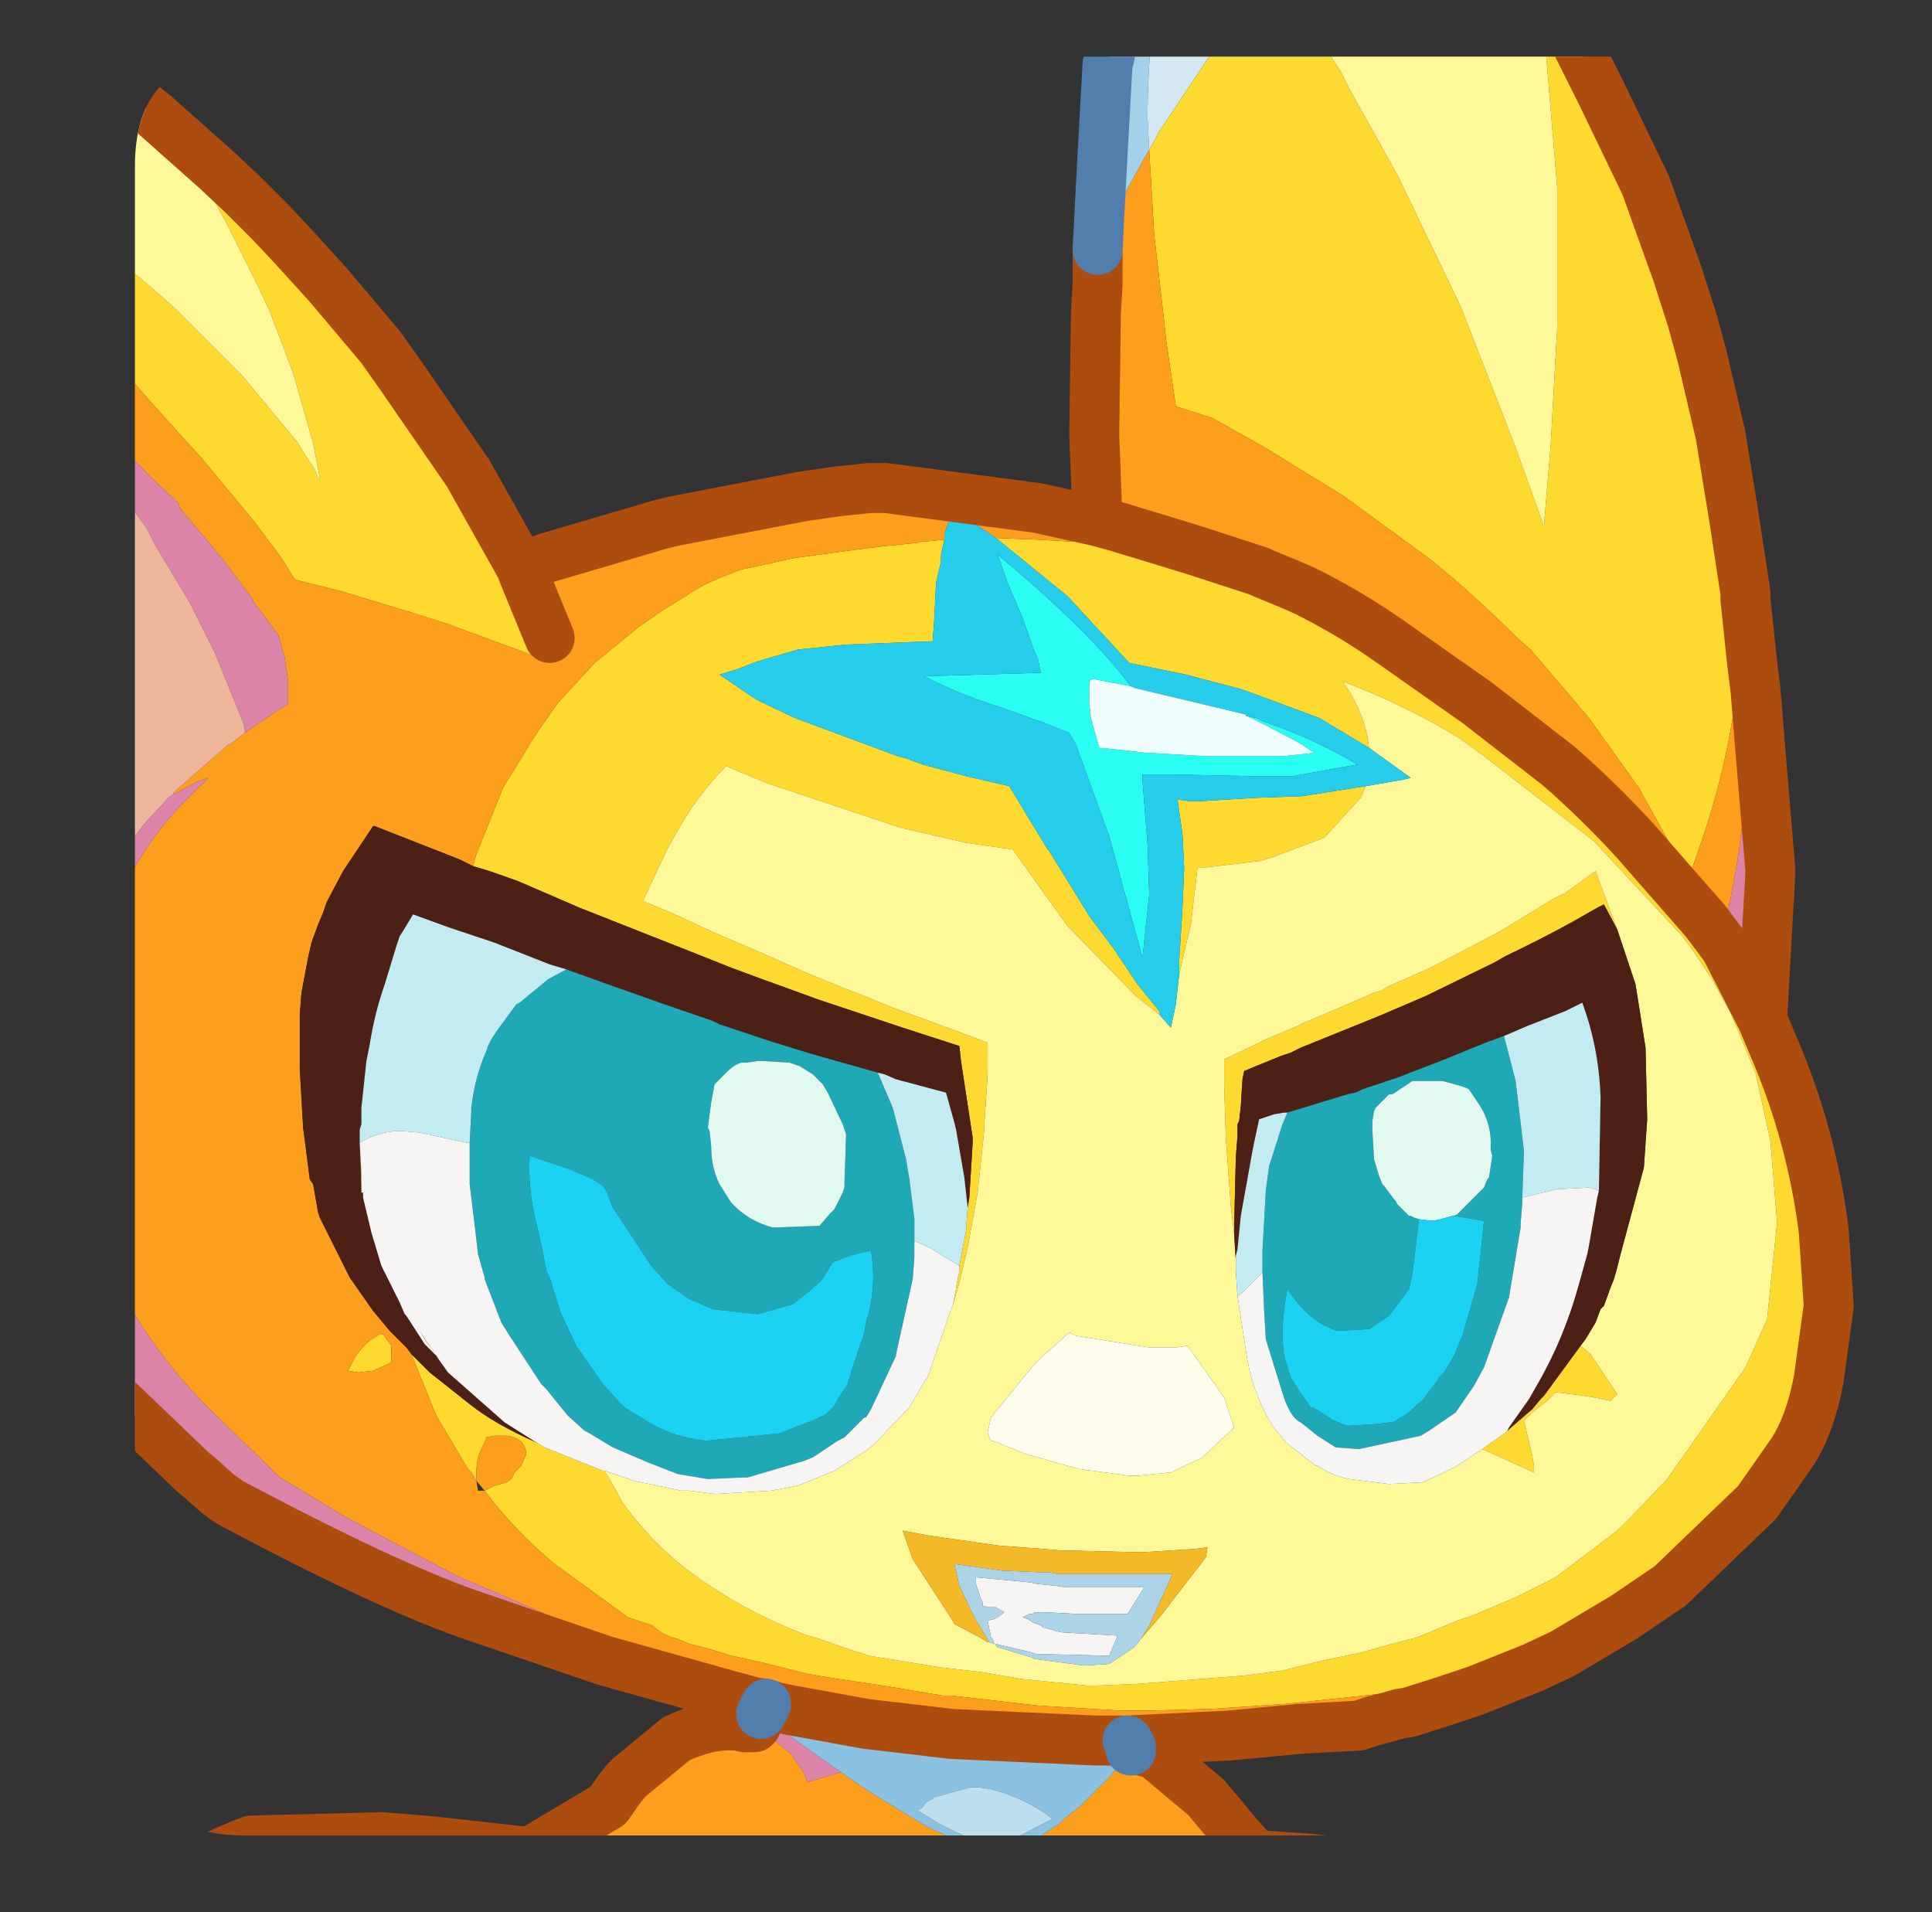<?xml version="1.0" encoding="UTF-8" standalone="no"?>
<svg xmlns:ffdec="https://www.free-decompiler.com/flash" xmlns:xlink="http://www.w3.org/1999/xlink" ffdec:objectType="frame" height="57.4px" width="58.0px" xmlns="http://www.w3.org/2000/svg">
  <rect width="100%" height="100%" fill="#333333" stroke="none"/>
  <g transform="matrix(1.0, 0.0, 0.0, 1.0, 4.05, 1.7)">
    <clipPath id="clipPath0" transform="matrix(1.0, 0.0, 0.0, 1.0, 0.0, 0.0)">
      <path d="M50.5 0.0 Q53.95 0.0 53.95 3.3 L53.95 50.15 Q53.95 53.4 50.5 53.4 L3.3 53.4 Q0.0 53.4 0.0 50.15 L0.0 3.3 Q0.0 0.0 3.3 0.0 L50.5 0.0" fill="#000000" fill-rule="evenodd" stroke="none"/>
    </clipPath>
    <g clip-path="url(#clipPath0)">
      <use ffdec:characterId="2" height="57.4" transform="matrix(1.0, 0.0, 0.0, 1.0, -4.05, -1.7)" width="55.65" xlink:href="#shape1"/>
    </g>
    <use ffdec:characterId="3" height="53.4" transform="matrix(1.0, 0.0, 0.0, 1.0, 0.0, 0.0)" width="53.95" xlink:href="#shape2"/>
  </g>
  <defs>
    <g id="shape1" transform="matrix(1.0, 0.0, 0.0, 1.0, 4.05, 1.7)">
      <path d="M30.55 -0.95 Q30.4 0.45 30.4 1.85 L30.45 2.8 Q29.6 4.25 28.9 5.8 L29.0 3.85 29.2 0.2 29.25 0.05 29.45 -0.95 30.55 -0.95" fill="#a5d1ea" fill-rule="evenodd" stroke="none"/>
      <path d="M32.95 -0.95 L32.55 -0.45 30.75 2.25 30.45 2.8 30.4 1.85 Q30.4 0.45 30.55 -0.95 L32.95 -0.95" fill="#d4e9f3" fill-rule="evenodd" stroke="none"/>
      <path d="M32.95 -0.95 L35.3 -0.95 36.2 0.45 36.45 0.95 37.9 3.55 39.8 7.5 41.4 11.6 42.3 14.1 42.5 11.7 42.7 8.1 42.7 4.95 42.7 3.95 42.35 -0.25 42.25 -0.95 43.0 -0.95 44.0 1.05 45.35 3.85 46.3 6.5 46.75 7.9 47.05 9.0 47.6 11.35 48.0 13.8 48.35 16.1 48.35 16.3 48.15 18.7 48.05 19.3 Q47.75 21.45 47.05 23.5 L46.65 24.65 45.15 21.95 43.65 19.85 41.9 17.8 41.5 17.45 Q40.25 16.2 38.9 15.1 L36.3 13.2 33.95 11.75 32.35 10.85 31.25 10.5 30.95 8.45 30.9 7.95 30.6 5.35 30.45 2.8 30.75 2.25 32.55 -0.45 32.95 -0.95 M33.75 15.45 L33.85 15.5 34.7 15.85 35.15 16.05 Q36.45 16.7 37.6 17.5 L40.3 19.4 42.75 21.3 Q43.95 22.35 45.05 23.55 L47.15 25.95 47.6 26.55 47.75 26.75 48.85 28.9 49.25 29.85 Q50.35 32.45 50.7 35.25 L50.85 37.5 50.55 39.7 Q50.3 41.05 49.75 41.9 L48.7 43.4 46.1 45.9 44.7 46.85 42.85 47.95 41.95 48.2 40.75 48.5 40.25 48.65 39.2 48.85 38.3 49.0 37.8 49.05 37.35 49.15 36.9 49.2 34.55 49.45 32.35 49.6 30.5 49.65 29.75 49.65 29.55 49.65 27.1 49.5 24.5 49.2 24.25 49.2 22.45 48.9 21.45 48.75 21.1 48.7 20.2 48.55 18.8 48.2 17.9 48.0 17.25 47.8 16.65 47.65 16.3 47.5 Q15.85 47.4 15.55 47.1 L14.8 46.85 12.6 45.25 Q11.4 44.25 10.5 43.05 L10.8 42.9 11.15 42.8 11.3 42.7 11.4 42.5 11.6 42.3 11.75 41.95 Q11.7 41.45 11.15 41.4 L10.8 41.4 10.55 41.45 10.5 41.6 10.4 41.8 Q10.25 42.1 10.25 42.55 L10.25 42.75 10.1 42.5 10.0 42.4 9.05 40.8 8.3 38.95 8.85 39.5 10.05 40.45 Q10.8 41.05 12.05 41.6 L12.3 41.75 14.05 42.45 14.1 42.45 14.45 43.05 14.6 43.35 Q15.45 44.55 16.55 45.4 18.2 46.65 20.2 47.4 L20.55 47.5 21.55 47.85 21.9 47.95 22.0 48.0 23.55 48.25 24.15 48.35 25.45 48.5 26.6 48.7 28.6 48.9 28.85 48.9 30.1 48.85 33.3 48.6 34.05 48.5 34.45 48.45 35.65 48.15 36.85 47.9 37.55 47.7 38.5 47.45 39.1 47.2 39.7 46.95 40.15 46.8 41.45 46.25 42.65 45.65 44.5 44.25 45.0 43.75 46.0 42.7 48.35 39.35 49.0 37.9 49.3 35.0 49.1 32.55 48.65 30.5 47.9 28.7 47.35 27.7 47.25 27.55 46.75 26.8 46.45 26.4 43.8 23.55 40.5 21.0 39.75 20.45 Q38.1 19.45 36.25 18.75 36.8 19.5 37.0 20.4 L37.05 20.75 35.55 19.85 33.25 19.0 31.55 18.55 29.85 18.2 28.0 16.2 25.85 14.45 27.1 14.5 28.9 14.6 28.95 14.6 30.0 14.7 30.45 14.75 31.9 15.05 33.75 15.45 M44.5 26.2 L44.1 25.45 43.9 25.55 43.2 25.95 Q42.2 26.5 41.15 27.0 L40.8 27.2 38.75 28.2 37.35 28.8 35.0 29.75 34.7 29.9 34.4 30.0 33.3 30.45 33.25 30.7 33.2 31.5 33.15 31.95 33.1 32.05 33.1 32.4 33.05 33.05 33.0 35.1 33.0 35.35 32.9 34.5 32.75 32.45 32.7 30.85 32.7 30.1 33.55 29.7 33.95 29.5 34.9 29.1 35.1 29.0 36.4 28.45 37.2 28.1 37.4 28.05 37.65 27.9 38.9 27.35 40.05 26.75 41.0 26.25 42.55 25.3 42.95 25.1 43.85 24.45 44.5 26.2 M41.2 41.25 L41.95 40.6 42.2 40.3 42.3 40.2 43.4 38.7 43.7 38.95 44.0 39.4 44.5 40.15 44.3 40.35 43.8 40.25 43.5 40.2 42.7 40.1 42.65 40.1 42.4 40.35 41.95 40.7 41.7 40.95 41.95 42.0 42.0 42.3 42.0 42.5 40.45 41.8 41.15 41.3 41.2 41.25 M-3.3 6.55 L-3.3 3.9 -3.25 3.95 -2.95 4.2 -1.45 5.35 -0.2 6.35 0.4 6.85 1.2 7.55 3.1 9.45 3.2 9.55 4.9 11.6 4.95 11.7 5.4 12.4 5.55 12.75 5.55 12.65 5.35 11.6 5.25 11.25 4.75 9.5 4.05 7.65 3.65 6.8 2.75 5.0 2.2 4.0 2.15 3.95 0.65 1.8 2.45 3.4 3.25 4.15 4.1 5.0 4.8 5.75 5.8 6.85 7.15 8.45 7.4 8.75 8.0 9.6 10.0 12.5 11.6 15.35 11.65 15.5 12.45 17.45 12.6 17.95 12.6 18.0 12.3 18.15 11.75 17.9 9.3 17.0 8.35 16.7 6.2 16.05 4.8 15.7 4.4 15.05 3.5 13.85 3.45 13.8 2.0 12.05 0.55 10.45 -0.15 9.65 -0.9 8.9 -1.65 8.1 -2.05 7.75 -3.3 6.55 M36.95 21.9 L36.8 22.25 35.75 23.4 35.7 23.45 34.1 24.05 33.75 24.15 32.05 24.35 32.0 24.35 31.9 24.35 31.7 26.05 31.35 27.55 31.35 27.15 31.45 25.55 31.45 25.5 31.5 24.35 31.45 23.35 31.3 22.3 31.65 22.35 32.0 22.35 33.65 22.25 35.05 22.2 36.95 21.9 M30.75 28.75 L30.05 28.2 28.0 26.1 26.35 23.8 24.95 23.6 23.0 23.15 18.95 21.8 17.75 21.3 Q16.85 22.2 16.2 23.4 L16.0 23.75 15.25 25.35 16.1 25.7 17.4 26.3 18.8 26.9 20.15 27.5 21.5 28.05 21.65 28.1 22.75 28.55 24.8 29.3 25.6 29.6 25.6 30.55 25.5 32.05 25.5 32.2 25.3 34.1 25.0 35.75 24.75 36.8 24.55 37.5 24.65 37.0 24.65 36.95 24.75 36.45 24.75 36.3 24.95 35.25 25.0 34.55 25.05 34.25 25.15 32.6 25.15 32.45 24.8 30.15 24.75 29.7 23.05 29.15 20.5 28.3 18.85 27.7 17.9 27.35 17.15 27.05 15.25 26.3 13.35 25.55 11.5 24.75 10.65 24.45 10.15 24.3 10.25 23.95 11.05 21.95 11.85 20.65 12.1 20.25 12.7 19.4 13.8 18.2 15.15 17.1 15.8 16.65 16.6 16.15 Q17.05 15.85 17.55 15.65 L18.05 15.45 18.2 15.4 19.8 15.05 21.65 14.8 22.45 14.7 23.45 14.6 23.65 14.55 23.8 14.55 24.3 14.5 24.2 14.95 24.2 15.15 24.05 15.8 24.0 16.85 23.95 17.55 21.35 17.65 19.9 17.8 18.7 18.15 18.05 18.4 17.55 18.55 18.65 19.3 19.8 19.85 22.9 21.0 23.1 21.05 23.65 21.25 24.95 21.6 26.25 21.9 27.4 23.8 27.45 23.85 28.65 25.8 29.4 26.8 30.1 27.85 30.75 28.65 30.75 28.75 M8.8 38.65 L8.7 38.5 8.55 38.25 8.85 38.7 9.05 38.95 8.8 38.65 M7.7 39.1 L7.7 39.2 7.15 39.45 6.7 39.5 6.4 39.45 6.6 39.05 6.75 38.85 Q7.0 38.55 7.2 38.45 L7.35 38.35 7.45 38.35 7.7 38.7 7.7 39.1" fill="#ffdb31" fill-rule="evenodd" stroke="none"/>
      <path d="M42.25 -0.95 L42.35 -0.25 42.7 3.95 42.7 4.95 42.7 8.1 42.5 11.7 42.3 14.1 41.4 11.6 39.8 7.5 37.9 3.55 36.45 0.95 36.2 0.45 35.3 -0.95 42.25 -0.95 M37.05 20.75 L37.0 20.4 Q36.8 19.5 36.25 18.75 38.1 19.45 39.75 20.45 L40.5 21.0 43.8 23.55 46.45 26.4 46.75 26.8 47.25 27.55 47.35 27.7 47.9 28.7 48.65 30.5 49.1 32.55 49.3 35.0 49.0 37.9 48.35 39.35 46.0 42.7 45.0 43.75 44.5 44.25 42.65 45.65 41.45 46.25 40.15 46.8 39.7 46.95 39.1 47.2 38.5 47.45 37.55 47.7 36.85 47.9 35.65 48.15 34.45 48.45 34.05 48.5 33.3 48.6 30.1 48.85 28.85 48.9 28.6 48.9 26.6 48.7 25.45 48.5 24.15 48.35 23.55 48.25 22.0 48.0 21.9 47.95 21.55 47.85 20.55 47.5 20.2 47.4 Q18.2 46.65 16.55 45.4 15.45 44.55 14.6 43.35 L14.45 43.05 14.1 42.45 14.85 42.7 14.95 42.75 15.45 42.85 16.4 43.05 16.65 43.05 17.4 43.15 19.1 43.05 19.9 42.9 21.0 42.45 21.95 41.85 22.2 41.65 23.25 40.55 23.75 39.7 23.8 39.65 24.5 37.6 24.55 37.5 24.75 36.8 25.0 35.75 25.3 34.1 25.5 32.2 25.5 32.05 25.6 30.55 25.6 29.6 24.8 29.3 22.75 28.55 21.65 28.1 21.5 28.05 20.15 27.5 18.8 26.9 17.4 26.3 16.1 25.7 15.25 25.35 16.0 23.75 16.2 23.4 Q16.85 22.2 17.75 21.3 L18.95 21.8 23.0 23.15 24.95 23.6 26.35 23.8 28.0 26.1 30.05 28.2 30.75 28.75 31.1 29.15 31.25 28.45 31.35 27.55 31.7 26.05 31.9 24.35 32.0 24.35 32.05 24.35 33.75 24.15 34.1 24.05 35.7 23.45 35.75 23.4 36.8 22.25 36.95 21.9 38.1 21.7 38.3 21.65 37.05 20.75 M44.5 26.2 L43.85 24.45 42.95 25.1 42.55 25.3 41.0 26.25 40.05 26.75 38.9 27.35 37.65 27.9 37.4 28.05 37.2 28.1 36.4 28.45 35.1 29.0 34.9 29.1 33.95 29.5 33.55 29.7 32.7 30.1 32.7 30.85 32.75 32.45 32.9 34.5 33.0 35.35 33.05 36.15 33.05 36.45 33.1 37.2 33.4 39.15 Q33.6 40.2 34.15 41.1 L34.55 41.6 35.45 42.3 35.5 42.3 Q35.95 42.6 36.45 42.7 L37.65 42.85 38.65 42.8 38.75 42.75 39.1 42.6 39.7 42.3 40.45 41.8 42.0 42.5 42.0 42.3 41.95 42.0 41.7 40.95 41.95 40.7 42.4 40.35 42.65 40.1 42.7 40.1 43.5 40.2 43.8 40.25 44.3 40.35 44.5 40.15 44.0 39.4 43.7 38.95 43.4 38.7 43.55 38.5 43.85 38.0 44.0 37.6 44.1 37.5 44.3 36.95 44.4 36.7 44.5 36.35 44.6 35.95 45.3 33.35 45.4 31.9 45.35 29.75 45.05 27.85 44.5 26.2 M-3.3 3.9 L-3.3 -0.5 -3.2 -0.5 -1.85 0.0 -1.45 0.2 -0.45 0.9 0.65 1.8 2.15 3.95 2.2 4.0 2.75 5.0 3.65 6.8 4.05 7.65 4.75 9.5 5.25 11.25 5.35 11.6 5.55 12.65 5.55 12.75 5.4 12.4 4.95 11.7 4.9 11.6 3.2 9.55 3.1 9.45 1.2 7.55 0.4 6.85 -0.2 6.35 -1.45 5.35 -2.95 4.2 -3.25 3.95 -3.3 3.9 M28.05 38.3 L27.1 39.15 26.8 39.5 25.7 40.85 25.6 41.3 25.65 41.45 25.7 41.55 25.75 41.55 26.75 41.95 28.35 42.4 29.85 42.6 30.1 42.6 31.1 42.5 32.05 42.05 33.0 41.15 32.7 40.25 31.6 38.7 31.25 38.75 30.45 38.75 28.25 38.4 28.05 38.3 M30.2 47.5 L30.8 46.8 32.15 45.05 32.2 44.75 31.8 44.8 30.2 44.9 28.2 44.85 27.85 44.85 27.3 44.8 25.95 44.7 23.85 44.4 23.05 44.25 23.35 45.1 24.55 46.95 24.6 47.05 25.45 47.5 25.6 47.6 25.65 47.6 25.8 47.65 25.85 47.65 25.85 47.7 25.9 47.75 26.25 47.85 26.9 48.05 27.0 48.1 28.5 48.3 29.25 48.25 29.4 48.15 30.0 47.75 30.2 47.5" fill="#fff999" fill-rule="evenodd" stroke="none"/>
      <path d="M30.45 2.8 L30.6 5.35 30.9 7.95 30.95 8.45 31.25 10.5 32.35 10.85 33.95 11.75 36.3 13.2 38.9 15.1 Q40.25 16.2 41.5 17.45 L41.9 17.8 43.65 19.85 45.15 21.95 46.65 24.65 47.05 23.5 Q47.75 21.45 48.05 19.3 L48.15 18.7 48.35 16.3 48.55 18.2 48.55 18.25 48.55 18.95 48.35 22.0 Q48.2 24.2 47.65 26.35 L47.6 26.55 47.15 25.95 45.05 23.55 Q43.95 22.35 42.75 21.3 L40.3 19.4 37.6 17.5 Q36.45 16.7 35.15 16.05 L34.7 15.85 33.85 15.5 33.75 15.45 31.75 14.8 29.45 14.1 28.9 13.95 29.45 14.1 31.75 14.8 33.75 15.45 31.9 15.05 30.45 14.75 30.0 14.7 28.95 14.6 28.9 14.6 27.1 14.5 25.85 14.45 24.65 13.65 Q24.4 13.95 24.3 14.35 L24.3 14.5 23.8 14.55 23.65 14.55 23.45 14.6 22.45 14.7 21.65 14.8 19.8 15.05 18.2 15.4 18.05 15.45 17.55 15.65 Q17.05 15.85 16.6 16.15 L15.8 16.65 15.15 17.1 13.8 18.2 12.7 19.4 12.1 20.25 11.85 20.65 11.05 21.95 10.25 23.95 10.15 24.3 9.75 24.1 7.2 23.1 7.15 23.1 6.25 24.45 5.8 25.3 5.75 25.4 5.65 25.7 5.5 26.05 5.3 26.6 5.2 27.05 5.0 28.1 4.95 28.75 4.95 29.25 4.95 30.4 5.05 32.15 5.25 33.7 5.35 33.85 5.5 34.7 5.55 34.85 6.45 36.65 7.15 37.65 7.65 38.25 8.15 38.75 8.3 38.95 9.05 40.8 10.0 42.4 10.1 42.5 10.25 42.75 10.25 42.55 Q10.25 42.1 10.4 41.8 L10.5 41.6 10.55 41.45 10.8 41.4 11.15 41.4 Q11.7 41.45 11.75 41.95 L11.6 42.3 11.4 42.5 11.3 42.7 11.15 42.8 10.8 42.9 10.5 43.05 Q11.4 44.25 12.6 45.25 L14.8 46.85 15.55 47.1 Q15.85 47.4 16.3 47.5 L16.65 47.65 17.25 47.8 17.9 48.0 18.8 48.2 20.2 48.55 21.1 48.7 21.45 48.75 22.45 48.9 24.25 49.2 24.5 49.2 27.1 49.5 29.55 49.65 29.75 49.65 30.5 49.65 32.35 49.6 34.55 49.45 36.9 49.2 37.35 49.15 37.8 49.05 38.3 49.0 39.2 48.85 40.25 48.65 40.75 48.5 41.95 48.2 42.85 47.95 42.1 48.3 42.0 48.35 40.25 49.05 39.2 49.4 38.25 49.7 37.95 49.75 37.6 49.85 37.2 49.95 36.9 50.05 36.75 50.1 34.95 50.2 32.85 50.4 30.8 50.5 29.8 50.55 29.3 50.55 28.9 50.55 28.85 50.55 25.3 50.25 22.05 49.8 19.05 49.15 18.45 49.0 14.3 47.6 9.65 45.6 6.25 43.8 5.1 43.1 4.35 42.65 2.4 40.75 Q0.9 39.3 -0.1 37.6 L-0.8 36.3 -1.35 34.25 -1.7 31.6 -1.5 28.6 -0.7 25.8 Q0.05 23.85 1.45 22.4 L2.2 21.65 1.9 21.75 1.15 22.15 1.15 22.1 2.8 20.65 2.85 20.65 3.3 20.3 4.25 19.65 4.6 19.45 4.6 18.75 4.5 18.05 4.3 17.35 3.55 16.35 3.55 16.3 2.6 15.05 2.15 14.5 1.35 13.55 1.3 13.4 0.45 12.6 -0.45 11.65 -1.1 11.05 -1.4 10.8 -1.9 10.4 -2.3 10.05 -2.6 9.8 -3.3 9.3 -3.3 6.55 -2.05 7.75 -1.65 8.1 -0.9 8.9 -0.15 9.65 0.55 10.45 2.0 12.05 3.45 13.8 3.5 13.85 4.4 15.05 4.8 15.7 6.2 16.05 8.35 16.7 9.3 17.0 11.75 17.9 12.3 18.15 12.6 18.0 12.6 17.95 12.45 17.45 11.65 15.5 11.6 15.35 12.35 15.05 15.75 14.05 16.15 13.95 20.05 13.2 21.1 13.05 22.05 12.95 22.15 12.95 22.55 12.95 27.1 13.55 28.9 13.95 28.8 11.35 28.85 7.7 28.9 6.85 28.9 5.8 Q29.6 4.25 30.45 2.8 M29.9 50.75 L30.55 50.95 30.6 50.95 32.15 52.25 32.7 52.9 32.9 53.15 33.6 53.95 33.85 54.0 35.3 54.1 35.75 54.15 37.55 54.5 38.95 54.9 39.0 54.95 30.8 54.95 0.7 54.95 1.65 54.4 Q2.55 53.9 3.5 53.55 L5.5 53.5 7.4 53.45 8.65 53.55 9.15 53.6 11.85 53.9 14.2 52.5 14.55 52.0 14.75 51.75 14.85 51.65 16.25 50.5 Q17.2 50.05 18.0 50.1 L18.2 50.1 18.3 50.05 18.35 49.9 18.5 50.0 18.65 50.1 18.6 50.15 18.3 50.15 18.2 50.1 18.3 50.15 18.6 50.15 18.65 50.1 19.7 50.95 20.1 51.55 20.15 51.7 20.2 51.8 21.2 51.5 21.4 51.65 22.15 52.15 23.8 53.15 24.25 53.35 25.2 53.85 25.8 54.1 25.9 54.1 26.15 54.0 26.6 53.8 27.75 53.05 27.9 52.9 28.4 52.5 29.3 51.6 29.9 50.85 29.9 50.75 M6.75 32.65 L6.8 33.5 6.8 34.1 6.75 32.65 M7.7 39.1 L7.7 38.7 7.45 38.35 7.35 38.35 7.2 38.45 Q7.0 38.55 6.75 38.85 L6.6 39.05 6.4 39.45 6.7 39.5 7.15 39.45 7.7 39.2 7.7 39.1 M10.25 42.75 L10.3 43.05 10.45 43.05 10.5 43.05 10.25 42.75 M30.75 54.3 L30.75 54.75 30.8 54.95 30.75 54.75 30.75 54.3" fill="#fe9f1d" fill-rule="evenodd" stroke="none"/>
      <path d="M47.6 26.55 L47.65 26.35 Q48.2 24.2 48.35 22.0 L48.55 18.95 48.55 18.25 48.55 18.2 48.65 19.0 48.8 20.85 49.05 23.85 49.1 24.45 48.85 28.9 47.75 26.75 47.6 26.55 M18.65 50.1 L18.8 49.75 19.85 50.55 21.2 51.5 20.2 51.8 20.15 51.7 20.1 51.55 19.7 50.95 18.65 50.1 M18.95 49.45 L18.6 49.4 17.85 49.2 14.1 48.15 10.0 46.75 Q7.45 45.85 2.85 43.4 L2.5 43.15 2.0 42.7 1.7 42.45 -0.75 40.1 -2.75 37.25 -3.3 36.2 -3.3 28.35 -2.85 28.65 -2.2 27.0 -1.1 24.95 -0.45 23.95 0.35 22.95 1.05 22.2 1.15 22.15 1.9 21.75 2.2 21.65 1.45 22.4 Q0.05 23.85 -0.7 25.8 L-1.5 28.6 -1.7 31.6 -1.35 34.25 -0.8 36.3 -0.1 37.6 Q0.9 39.3 2.4 40.75 L4.35 42.65 5.1 43.1 6.25 43.8 9.65 45.6 14.3 47.6 18.45 49.0 19.05 49.15 22.05 49.8 25.3 50.25 28.85 50.55 25.55 50.4 24.5 50.35 21.95 50.05 19.75 49.65 19.25 49.55 18.95 49.45 M-3.3 9.55 L-3.3 9.3 -2.6 9.8 -2.3 10.05 -1.9 10.4 -1.4 10.8 -1.1 11.05 -0.45 11.65 0.45 12.6 1.3 13.4 1.35 13.55 2.15 14.5 2.6 15.05 3.55 16.3 3.55 16.35 4.3 17.35 4.5 18.05 4.6 18.75 4.6 19.45 4.25 19.65 3.3 20.3 3.3 20.2 3.25 20.0 3.15 19.75 2.4 17.9 1.65 16.4 0.6 14.65 0.35 14.15 -1.5 11.65 -1.8 11.3 -2.2 10.8 -2.7 10.2 -3.3 9.55" fill="#dc85a8" fill-rule="evenodd" stroke="none"/>
      <path d="M12.05 41.6 Q10.8 41.05 10.05 40.45 L8.85 39.5 8.3 38.95 8.15 38.75 7.65 38.25 7.15 37.65 6.45 36.65 5.55 34.85 5.5 34.7 5.35 33.85 5.25 33.7 5.05 32.15 4.95 30.4 4.95 29.25 4.95 28.75 5.0 28.1 5.2 27.05 5.3 26.6 5.5 26.05 5.65 25.7 5.75 25.4 5.8 25.3 6.25 24.45 7.15 23.1 7.2 23.1 9.75 24.1 10.15 24.3 10.65 24.45 11.5 24.75 13.35 25.55 15.25 26.3 17.15 27.05 17.9 27.35 18.85 27.7 20.5 28.3 23.05 29.15 24.75 29.7 24.8 30.15 25.15 32.45 25.15 32.6 25.05 34.25 25.0 34.55 24.9 33.65 24.65 32.2 24.6 32.0 24.35 31.1 22.85 30.7 22.5 30.55 22.3 30.5 20.35 29.95 19.05 29.55 17.55 29.05 17.35 28.95 15.9 28.45 14.2 27.85 12.95 27.4 12.45 27.25 10.8 26.6 9.45 26.15 8.35 25.75 8.05 26.25 7.95 26.4 7.85 26.7 7.5 27.85 Q7.2 28.7 7.05 29.65 L6.95 30.15 6.8 31.55 6.8 31.95 6.8 32.05 6.75 32.2 6.75 32.4 6.75 32.6 6.75 32.65 6.8 34.1 6.85 34.1 6.85 34.25 7.1 35.3 7.4 36.3 7.95 37.4 8.1 37.75 8.15 37.8 8.7 38.65 9.05 39.0 9.15 39.15 9.4 39.5 11.1 41.0 12.05 41.6 M33.0 35.35 L33.0 35.1 33.05 33.05 33.1 32.4 33.1 32.05 33.15 31.95 33.2 31.5 33.25 30.7 33.3 30.45 34.4 30.0 34.7 29.9 35.0 29.75 37.35 28.8 38.75 28.2 40.8 27.2 41.15 27.0 Q42.2 26.5 43.2 25.95 L43.9 25.55 44.1 25.45 44.5 26.2 45.05 27.85 45.35 29.75 45.4 31.9 45.3 33.35 44.6 35.95 44.5 36.35 44.4 36.7 44.3 36.95 44.1 37.5 44.0 37.6 43.85 38.0 43.55 38.5 43.4 38.7 42.3 40.2 42.2 40.3 41.95 40.6 41.2 41.25 41.25 41.15 41.85 40.3 42.05 39.95 Q42.9 38.5 43.35 36.85 L43.6 35.95 43.65 35.7 43.9 34.25 43.95 34.05 44.0 31.25 Q43.95 29.75 43.45 28.4 L42.95 28.65 41.8 29.1 41.1 29.4 40.55 29.6 39.2 30.15 37.9 30.65 36.85 31.0 36.65 31.1 36.4 31.15 34.6 31.7 34.5 31.7 34.2 31.75 33.75 31.9 33.6 32.6 33.55 32.85 33.2 34.8 33.1 35.8 33.05 36.0 33.05 36.15 33.0 35.35" fill="#4c2015" fill-rule="evenodd" stroke="none"/>
      <path d="M34.6 31.7 L36.4 31.15 36.65 31.1 36.85 31.0 37.9 30.65 39.2 30.15 40.55 29.6 41.1 29.4 41.45 30.75 41.7 32.85 41.65 34.25 41.65 34.4 41.6 35.05 41.6 35.15 41.25 37.25 40.5 39.35 40.2 39.9 39.65 40.7 38.85 41.25 38.6 41.4 36.75 41.8 36.05 41.75 35.5 41.4 35.0 41.0 Q34.65 40.85 34.4 39.95 L33.95 38.5 33.9 37.65 33.85 36.5 33.85 35.85 33.95 34.05 34.05 33.3 34.15 33.0 34.45 32.05 34.6 31.7 M39.6 34.8 L39.7 34.75 40.5 33.95 40.6 33.7 40.65 33.65 40.75 33.0 40.7 32.8 Q40.75 32.05 40.35 31.45 L40.05 31.0 39.95 30.95 39.8 30.9 39.45 30.8 39.25 30.75 39.05 30.75 38.45 30.75 38.35 30.75 37.75 31.15 37.65 31.15 37.6 31.2 37.4 31.4 37.25 31.55 37.2 31.65 37.15 31.95 37.15 32.25 37.2 33.1 37.35 33.6 37.45 33.85 37.5 33.9 37.65 34.1 37.8 34.3 37.85 34.35 37.9 34.45 38.25 34.8 38.3 34.8 38.4 34.85 38.55 34.9 38.35 36.55 38.25 37.0 37.65 37.8 37.05 38.2 36.1 38.25 Q35.25 38.0 34.6 37.0 34.45 37.7 34.45 38.5 L34.5 39.0 34.7 39.65 34.95 40.05 35.3 40.55 35.35 40.55 35.45 40.6 35.85 40.85 35.9 40.9 36.25 41.05 36.4 41.1 37.25 41.05 37.65 41.0 37.75 41.0 37.85 40.95 38.0 40.85 38.1 40.8 38.3 40.65 38.35 40.6 38.5 40.45 38.65 40.35 38.75 40.2 38.95 39.95 39.1 39.75 39.15 39.65 39.3 39.5 39.6 39.0 39.85 38.4 40.2 37.2 40.3 36.85 40.5 34.95 39.6 34.8 M12.95 27.4 L14.2 27.85 15.9 28.45 17.35 28.95 17.55 29.05 19.05 29.55 20.35 29.95 22.3 30.5 22.75 31.55 23.15 33.1 23.25 33.7 23.4 34.9 23.4 35.4 23.4 35.55 23.4 36.05 23.35 36.7 22.85 38.95 22.85 39.0 22.1 40.6 21.95 40.85 21.9 40.85 21.3 41.45 21.1 41.55 20.35 42.05 20.1 42.15 18.4 42.65 18.3 42.65 17.2 42.7 16.3 42.55 15.4 42.2 14.35 41.75 13.6 41.3 13.5 41.25 13.0 40.8 12.35 40.0 12.2 39.85 11.25 38.4 11.0 38.0 10.5 36.7 10.5 36.65 10.3 35.95 10.25 35.5 10.05 33.85 10.05 33.7 10.05 32.6 10.1 31.65 10.1 31.55 Q10.2 30.65 10.55 29.85 L10.6 29.7 10.7 29.5 10.9 29.2 11.45 28.45 11.55 28.4 12.4 27.7 12.95 27.4 M19.95 30.3 L19.65 30.2 18.85 30.15 18.7 30.15 18.35 30.2 18.2 30.2 Q18.0 30.25 17.75 30.5 L17.4 30.85 17.3 31.4 17.2 32.15 17.25 32.25 17.3 32.7 Q17.3 33.35 17.55 33.85 L17.9 34.4 Q18.4 34.95 19.15 35.15 L20.55 35.1 20.85 34.75 21.0 34.6 21.05 34.5 21.25 34.1 21.3 33.95 21.3 33.85 21.35 32.35 21.25 32.05 20.8 31.1 20.65 30.85 20.35 30.55 19.95 30.3 M13.05 33.4 L11.85 33.0 Q11.8 33.9 12.0 34.8 L12.2 35.65 12.35 36.45 12.45 36.65 12.8 37.75 13.25 38.7 14.05 39.85 14.55 40.4 14.7 40.55 15.35 40.95 Q16.15 41.45 17.15 41.55 L19.15 41.35 19.3 41.35 20.45 40.9 20.75 40.75 21.0 40.5 21.1 40.3 21.4 39.85 21.45 39.65 21.9 38.3 21.95 38.0 22.05 37.65 Q22.25 36.75 22.1 35.85 21.5 35.95 20.95 36.2 L20.6 36.75 20.2 37.1 19.75 37.45 18.7 37.75 17.35 37.6 16.65 37.3 16.0 36.85 15.5 36.3 14.35 34.55 14.15 34.05 14.05 33.9 13.75 33.7 13.05 33.4" fill="#1fa9b6" fill-rule="evenodd" stroke="none"/>
      <path d="M33.05 36.15 L33.05 36.0 33.1 35.8 33.2 34.8 33.55 32.85 33.6 32.6 33.75 31.9 34.2 31.75 34.5 31.7 34.6 31.7 34.45 32.05 34.15 33.0 34.05 33.3 33.95 34.05 33.85 35.85 33.85 36.5 33.25 37.1 33.1 37.2 33.05 36.45 33.05 36.15 M41.1 29.4 L41.8 29.1 42.95 28.65 43.45 28.4 Q43.95 29.75 44.0 31.25 L43.95 34.05 43.85 34.0 43.65 33.95 42.7 34.0 41.65 34.25 41.7 32.85 41.45 30.75 41.1 29.4 M25.0 34.55 L24.95 35.25 24.75 36.3 23.85 35.75 23.4 35.55 23.4 35.4 23.4 34.9 23.25 33.7 23.15 33.1 22.75 31.55 22.3 30.5 22.5 30.55 22.85 30.7 24.35 31.1 24.6 32.0 24.65 32.2 24.9 33.65 25.0 34.55 M12.95 27.4 L12.4 27.7 11.55 28.4 11.45 28.45 10.9 29.2 10.7 29.5 10.6 29.7 10.55 29.85 Q10.2 30.65 10.1 31.55 L10.1 31.65 10.05 32.6 9.95 32.6 9.7 32.55 8.55 32.3 8.0 32.25 Q7.35 32.25 6.75 32.6 L6.75 32.4 6.75 32.2 6.8 32.05 6.8 31.95 6.8 31.55 6.95 30.15 7.05 29.65 Q7.2 28.7 7.5 27.85 L7.85 26.7 7.95 26.4 8.05 26.25 8.35 25.75 9.45 26.15 10.8 26.6 12.45 27.25 12.95 27.4" fill="#c4ecf3" fill-rule="evenodd" stroke="none"/>
      <path d="M14.1 42.45 L14.05 42.45 12.3 41.75 12.05 41.6 11.1 41.0 9.4 39.5 9.15 39.15 9.05 39.0 8.7 38.65 8.15 37.8 8.1 37.75 7.95 37.4 7.4 36.3 7.1 35.3 6.85 34.25 6.85 34.1 6.8 34.1 6.8 33.5 6.75 32.65 6.75 32.6 Q7.35 32.25 8.0 32.25 L8.55 32.3 9.7 32.55 9.95 32.6 10.05 32.6 10.05 33.7 10.05 33.85 10.25 35.5 10.3 35.95 10.5 36.65 10.5 36.7 11.0 38.0 11.25 38.4 12.2 39.85 12.35 40.0 13.0 40.8 13.5 41.25 13.6 41.3 14.35 41.75 15.4 42.2 16.3 42.55 17.2 42.7 18.3 42.65 18.4 42.65 20.1 42.15 20.35 42.05 21.1 41.55 21.3 41.45 21.9 40.85 21.95 40.85 22.1 40.6 22.85 39.0 22.85 38.95 23.35 36.7 23.4 36.05 23.4 35.55 23.85 35.75 24.75 36.3 24.75 36.45 24.65 36.95 24.65 37.0 24.55 37.5 24.5 37.6 23.8 39.65 23.75 39.7 23.25 40.55 22.2 41.65 21.95 41.85 21.0 42.45 19.9 42.9 19.1 43.05 17.4 43.15 16.65 43.05 16.4 43.05 15.45 42.85 14.95 42.75 14.85 42.7 14.1 42.45 M43.95 34.05 L43.9 34.25 43.65 35.7 43.6 35.95 43.35 36.85 Q42.9 38.5 42.05 39.95 L41.85 40.3 41.25 41.15 41.2 41.25 41.15 41.3 40.45 41.8 39.7 42.3 39.1 42.6 38.75 42.75 38.65 42.8 37.65 42.85 36.45 42.7 Q35.95 42.6 35.5 42.3 L35.45 42.3 34.55 41.6 34.15 41.1 Q33.6 40.2 33.4 39.15 L33.1 37.2 33.25 37.1 33.85 36.5 33.9 37.65 33.95 38.5 34.4 39.95 Q34.65 40.85 35.0 41.0 L35.5 41.4 36.05 41.75 36.75 41.8 38.6 41.4 38.85 41.25 39.65 40.7 40.2 39.9 40.5 39.35 41.25 37.25 41.6 35.15 41.6 35.05 41.65 34.4 41.65 34.25 42.7 34.0 43.65 33.95 43.85 34.0 43.95 34.05 M8.8 38.65 L9.05 38.95 8.85 38.7 8.55 38.25 8.7 38.5 8.8 38.65 M25.85 47.65 L25.8 47.65 25.75 47.5 25.7 47.45 25.6 46.95 25.8 46.9 25.9 46.85 26.1 46.7 25.85 46.55 25.6 46.55 25.45 46.5 25.45 46.4 25.4 46.3 25.25 45.85 25.25 45.65 26.85 45.8 27.1 45.85 27.6 45.9 27.95 45.95 30.3 45.95 29.8 46.75 28.3 46.75 27.35 46.7 27.05 46.7 27.0 46.7 26.95 46.75 26.85 46.75 26.65 46.85 26.8 46.9 26.95 47.0 27.2 47.1 27.25 47.15 27.8 47.3 29.5 47.4 29.4 47.65 29.25 48.0 29.15 48.0 29.05 48.0 27.05 47.95 26.9 47.9 25.85 47.65" fill="#f7f6f5" fill-rule="evenodd" stroke="none"/>
      <path d="M38.55 34.9 L38.4 34.85 38.3 34.8 38.25 34.8 37.9 34.45 37.85 34.35 37.8 34.3 37.65 34.1 37.5 33.9 37.45 33.85 37.35 33.6 37.2 33.1 37.15 32.25 37.15 31.95 37.2 31.65 37.25 31.55 37.4 31.4 37.6 31.2 37.65 31.15 37.75 31.15 38.35 30.75 38.45 30.75 39.05 30.75 39.25 30.75 39.45 30.8 39.8 30.9 39.95 30.95 40.05 31.0 40.35 31.45 Q40.75 32.05 40.7 32.8 L40.75 33.0 40.65 33.65 40.6 33.7 40.5 33.95 39.7 34.75 39.6 34.8 39.55 34.8 39.2 34.9 38.95 34.95 38.55 34.9 M19.95 30.3 L20.35 30.55 20.65 30.85 20.8 31.1 21.25 32.05 21.35 32.35 21.3 33.85 21.3 33.95 21.25 34.1 21.05 34.5 21.0 34.6 20.85 34.75 20.55 35.1 19.15 35.15 Q18.4 34.95 17.9 34.4 L17.55 33.85 Q17.3 33.35 17.3 32.7 L17.25 32.25 17.2 32.15 17.3 31.4 17.4 30.85 17.75 30.5 Q18.0 30.25 18.2 30.2 L18.35 30.2 18.7 30.15 18.85 30.15 19.65 30.2 19.95 30.3" fill="#e3faf0" fill-rule="evenodd" stroke="none"/>
      <path d="M33.4 19.8 L33.65 19.85 33.85 19.95 Q35.35 20.45 36.7 21.25 L34.75 21.6 33.55 21.6 31.2 21.55 31.15 21.55 30.25 21.55 30.25 21.75 30.4 23.65 30.45 25.15 30.25 27.05 29.25 23.4 28.25 20.65 28.05 20.3 27.3 20.0 25.9 19.5 Q24.75 19.15 23.7 18.6 L27.05 18.5 27.2 18.5 27.1 18.05 27.0 17.85 26.65 16.85 26.2 15.8 25.9 14.95 Q28.3 16.95 29.5 18.4 L29.9 18.9 28.85 18.7 Q28.65 18.65 28.65 18.85 L28.65 19.4 28.7 19.85 28.95 20.75 29.5 20.8 30.35 20.9 30.45 20.9 32.15 21.0 33.65 21.0 34.45 21.0 35.4 20.9 34.95 20.6 34.0 20.1 33.9 20.05 33.4 19.8" fill="#2afff4" fill-rule="evenodd" stroke="none"/>
      <path d="M25.85 14.45 L28.0 16.2 29.85 18.2 31.55 18.55 33.25 19.0 35.55 19.85 37.05 20.75 38.3 21.65 38.1 21.7 36.95 21.9 35.05 22.2 33.65 22.25 32.0 22.35 31.65 22.35 31.3 22.3 31.45 23.35 31.5 24.35 31.45 25.5 31.45 25.55 31.35 27.15 31.35 27.55 31.25 28.45 31.1 29.15 30.75 28.75 30.75 28.65 30.1 27.85 29.4 26.8 28.65 25.8 27.45 23.85 27.4 23.8 26.25 21.9 24.95 21.6 23.65 21.25 23.1 21.05 22.9 21.0 19.8 19.85 18.65 19.3 17.55 18.55 18.05 18.4 18.7 18.15 19.9 17.8 21.35 17.65 23.95 17.55 24.0 16.85 24.05 15.8 24.2 15.15 24.2 14.95 24.3 14.5 24.3 14.35 Q24.4 13.95 24.65 13.65 L25.85 14.45 M29.9 18.9 L29.5 18.4 Q28.3 16.95 25.9 14.95 L26.2 15.8 26.65 16.85 27.0 17.85 27.1 18.05 27.2 18.5 27.05 18.5 23.7 18.6 Q24.75 19.15 25.9 19.5 L27.3 20.0 28.05 20.3 28.25 20.65 29.25 23.4 30.25 27.05 30.45 25.15 30.4 23.65 30.25 21.75 30.25 21.55 31.15 21.55 31.2 21.55 33.55 21.6 34.75 21.6 36.7 21.25 Q35.35 20.45 33.85 19.95 L33.65 19.85 33.4 19.8 33.35 19.8 33.35 19.75 30.0 18.95 29.9 18.9" fill="#26ceeb" fill-rule="evenodd" stroke="none"/>
      <path d="M33.4 19.8 L33.9 20.05 34.0 20.1 34.95 20.6 35.4 20.9 34.45 21.0 33.65 21.0 32.15 21.0 30.45 20.9 30.35 20.9 29.5 20.8 28.95 20.75 28.7 19.85 28.65 19.4 28.65 18.85 Q28.65 18.65 28.85 18.7 L29.9 18.9 30.0 18.95 33.35 19.75 33.35 19.8 33.4 19.8" fill="#f1ffff" fill-rule="evenodd" stroke="none"/>
      <path d="M-3.3 28.35 L-3.3 22.25 -2.35 21.35 -3.3 21.15 -3.3 9.55 -2.7 10.2 -2.2 10.8 -1.8 11.3 -1.5 11.65 0.35 14.15 0.6 14.65 1.65 16.4 2.4 17.9 3.15 19.75 3.25 20.0 3.3 20.2 3.3 20.3 2.85 20.65 2.8 20.65 1.15 22.1 1.15 22.15 1.05 22.2 0.35 22.95 -0.45 23.95 -1.1 24.95 -2.2 27.0 -2.85 28.65 -3.3 28.35" fill="#efb89d" fill-rule="evenodd" stroke="none"/>
      <path d="M38.55 34.9 L38.95 34.95 39.2 34.9 39.55 34.8 39.6 34.8 40.5 34.95 40.3 36.85 40.2 37.2 39.85 38.4 39.6 39.0 39.3 39.5 39.15 39.65 39.1 39.75 38.95 39.95 38.75 40.2 38.65 40.35 38.5 40.45 38.35 40.6 38.3 40.65 38.1 40.8 38.0 40.85 37.85 40.95 37.75 41.0 37.65 41.0 37.25 41.05 36.4 41.1 36.25 41.05 35.9 40.9 35.85 40.85 35.45 40.6 35.35 40.55 35.3 40.55 34.95 40.05 34.7 39.65 34.5 39.0 34.45 38.5 Q34.45 37.7 34.6 37.0 35.25 38.0 36.1 38.25 L37.05 38.2 37.65 37.8 38.25 37.0 38.35 36.55 38.55 34.9 M13.05 33.4 L13.75 33.7 14.05 33.9 14.15 34.05 14.35 34.55 15.5 36.3 16.0 36.85 16.65 37.3 17.35 37.6 18.7 37.75 19.75 37.45 20.2 37.1 20.6 36.75 20.95 36.2 Q21.5 35.95 22.1 35.85 22.25 36.75 22.05 37.65 L21.95 38.0 21.9 38.3 21.45 39.65 21.4 39.85 21.1 40.3 21.0 40.5 20.75 40.75 20.45 40.9 19.3 41.35 19.15 41.35 17.15 41.55 Q16.15 41.45 15.35 40.95 L14.7 40.55 14.55 40.4 14.05 39.85 13.25 38.7 12.8 37.75 12.45 36.65 12.35 36.45 12.2 35.65 12.0 34.8 Q11.8 33.9 11.85 33.0 L13.05 33.4" fill="#1cd3f3" fill-rule="evenodd" stroke="none"/>
      <path d="M28.05 38.3 L28.25 38.4 30.45 38.75 31.25 38.75 31.6 38.7 32.7 40.25 33.0 41.15 32.05 42.05 31.1 42.5 30.1 42.6 29.85 42.6 28.35 42.4 26.75 41.95 25.75 41.55 25.7 41.55 25.65 41.45 25.6 41.3 25.7 40.85 26.8 39.5 27.1 39.15 28.05 38.3" fill="#fffdee" fill-rule="evenodd" stroke="none"/>
      <path d="M25.65 47.6 L25.6 47.6 25.45 47.5 24.6 47.05 24.55 46.95 23.35 45.1 23.05 44.25 23.85 44.4 25.95 44.7 27.3 44.8 27.85 44.85 28.2 44.85 30.2 44.9 31.8 44.8 32.2 44.75 32.15 45.05 30.8 46.8 30.2 47.5 30.45 47.1 31.15 45.55 29.55 45.55 27.7 45.55 27.45 45.5 27.2 45.5 26.05 45.45 24.6 45.25 24.75 45.9 25.2 46.85 25.65 47.6" fill="#f5ba26" fill-rule="evenodd" stroke="none"/>
      <path d="M25.65 47.6 L25.2 46.85 24.75 45.9 24.6 45.25 26.05 45.45 27.2 45.5 27.45 45.5 27.7 45.55 29.55 45.55 31.15 45.55 30.45 47.1 30.2 47.5 30.0 47.75 29.4 48.15 29.25 48.25 28.5 48.3 27.0 48.1 26.9 48.05 26.25 47.85 25.9 47.75 25.85 47.7 25.85 47.65 26.9 47.9 27.05 47.95 29.05 48.0 29.15 48.0 29.25 48.0 29.4 47.65 29.5 47.4 27.8 47.3 27.25 47.15 27.2 47.1 26.95 47.0 26.8 46.9 26.65 46.85 26.85 46.75 26.95 46.75 27.0 46.7 27.05 46.7 27.35 46.7 28.3 46.75 29.8 46.75 30.3 45.95 27.95 45.95 27.6 45.9 27.1 45.85 26.85 45.8 25.25 45.65 25.25 45.85 25.4 46.3 25.45 46.4 25.45 46.5 25.6 46.55 25.85 46.55 26.1 46.7 25.9 46.85 25.8 46.9 25.6 46.95 25.7 47.45 25.75 47.5 25.8 47.65 25.65 47.6" fill="#aed5e7" fill-rule="evenodd" stroke="none"/>
      <path d="M29.8 50.55 L29.9 50.75 29.9 50.85 29.3 51.6 28.4 52.5 27.9 52.9 27.75 53.05 26.6 53.8 26.15 54.0 25.9 54.1 25.8 54.1 25.2 53.85 24.25 53.35 23.8 53.15 22.15 52.15 21.4 51.65 21.2 51.5 19.85 50.55 18.8 49.75 18.95 49.45 19.25 49.55 19.75 49.65 21.95 50.05 24.5 50.35 25.55 50.4 28.85 50.55 28.9 50.55 29.3 50.55 29.8 50.55 M25.9 53.75 L27.55 52.9 Q26.7 52.25 25.65 52.0 L25.3 51.95 25.1 51.95 24.0 52.25 23.95 52.3 23.75 52.4 23.65 52.55 23.5 52.65 24.15 53.05 24.65 53.3 25.75 53.8 25.8 53.8 25.9 53.75" fill="#8dc3e2" fill-rule="evenodd" stroke="none"/>
      <path d="M25.9 53.75 L25.8 53.8 25.75 53.8 24.65 53.3 24.15 53.05 23.5 52.65 23.65 52.55 23.75 52.4 23.95 52.3 24.0 52.25 25.1 51.95 25.3 51.95 25.65 52.0 Q26.7 52.25 27.55 52.9 L25.9 53.75" fill="#bedfee" fill-rule="evenodd" stroke="none"/>
      <path d="M-3.3 -0.5 L-3.3 -0.95 -3.1 -0.95 -2.7 -0.7 -2.4 -0.5 -1.85 -0.1 -1.45 0.2 -1.85 0.0 -3.2 -0.5 -3.3 -0.5" fill="#fcffff" fill-rule="evenodd" stroke="none"/>
      <path d="M-3.3 22.25 L-3.3 21.15 -2.35 21.35 -3.3 22.25" fill="#fbe0bd" fill-rule="evenodd" stroke="none"/>
      <path d="M48.35 16.3 L48.35 16.1 48.0 13.8 47.6 11.35 47.05 9.0 46.75 7.9 46.3 6.5 45.35 3.85 44.0 1.05 43.0 -0.95 M28.9 5.8 L28.9 6.85 28.85 7.7 28.8 11.35 28.9 13.95 29.45 14.1 31.75 14.8 33.75 15.45 33.85 15.5 34.7 15.85 35.15 16.05 Q36.45 16.7 37.6 17.5 L40.3 19.4 42.75 21.3 Q43.95 22.35 45.05 23.55 L47.15 25.95 47.6 26.55 47.75 26.75 48.85 28.9 49.1 24.45 49.05 23.85 48.8 20.85 48.65 19.0 48.55 18.2 48.35 16.3 M42.85 47.95 L44.7 46.85 46.1 45.9 48.7 43.4 49.75 41.9 Q50.3 41.05 50.55 39.7 L50.85 37.5 50.7 35.25 Q50.35 32.45 49.25 29.85 L48.85 28.9 M42.85 47.95 L42.1 48.3 42.0 48.35 40.25 49.05 39.2 49.4 38.25 49.7 37.95 49.75 37.6 49.85 37.2 49.95 36.9 50.05 36.75 50.1 34.95 50.2 32.85 50.4 30.8 50.5 29.8 50.55 29.3 50.55 28.9 50.55 28.85 50.55 25.55 50.4 24.5 50.35 21.95 50.05 19.75 49.65 19.25 49.55 18.95 49.45 18.6 49.4 17.85 49.2 14.1 48.15 10.0 46.75 Q7.45 45.85 2.85 43.4 L2.5 43.15 1.7 42.45 -0.75 40.1 -2.75 37.25 -3.3 36.2 M29.9 50.75 L30.55 50.95 30.6 50.95 32.15 52.25 32.7 52.9 32.9 53.15 33.6 53.95 33.85 54.0 35.3 54.1 35.75 54.15 37.55 54.5 38.95 54.9 M0.7 54.95 L1.65 54.4 Q2.55 53.9 3.5 53.55 L5.5 53.5 7.4 53.45 8.65 53.55 9.15 53.6 11.85 53.9 14.2 52.5 14.55 52.0 14.75 51.75 14.85 51.65 16.25 50.5 Q17.2 50.05 18.0 50.1 L18.2 50.1 18.3 50.15 18.6 50.15 18.65 50.1 18.8 49.75 M-1.45 0.2 L-0.45 0.9 0.65 1.8 2.45 3.4 3.25 4.15 4.1 5.0 4.8 5.75 5.8 6.85 7.15 8.45 7.4 8.75 8.0 9.6 10.0 12.5 11.6 15.35 12.35 15.05 15.75 14.05 16.15 13.95 20.05 13.2 21.1 13.05 22.05 12.95 22.15 12.95 22.55 12.95 27.1 13.55 28.9 13.95 M11.6 15.35 L11.65 15.5 12.45 17.45 M2.5 43.15 L2.0 42.7 1.7 42.45 M30.8 54.95 L30.75 54.75 30.75 54.3" fill="none" stroke="#ad4c0f" stroke-linecap="round" stroke-linejoin="round" stroke-width="1.5"/>
      <path d="M29.45 -0.95 L29.25 0.05 29.2 0.2 29.0 3.85 28.9 5.8 M29.8 50.55 L29.9 50.75 29.9 50.85 M18.8 49.75 L18.95 49.45 M-3.1 -0.95 L-2.7 -0.7 -2.4 -0.5 -1.85 -0.1 -1.45 0.2" fill="none" stroke="#527eaf" stroke-linecap="round" stroke-linejoin="round" stroke-width="1.5"/>
    </g>
    <g id="shape2" transform="matrix(1.0, 0.0, 0.0, 1.0, 0.0, 0.0)">
      <path d="M50.5 0.0 Q53.95 0.0 53.95 3.3 L53.95 50.15 Q53.95 53.4 50.5 53.4 L3.3 53.4 Q0.0 53.4 0.0 50.15 L0.0 3.3 Q0.0 0.0 3.3 0.0 L50.5 0.0" fill="#000000" fill-opacity="0.004" fill-rule="evenodd" stroke="none"/>
    </g>
  </defs>
</svg>
